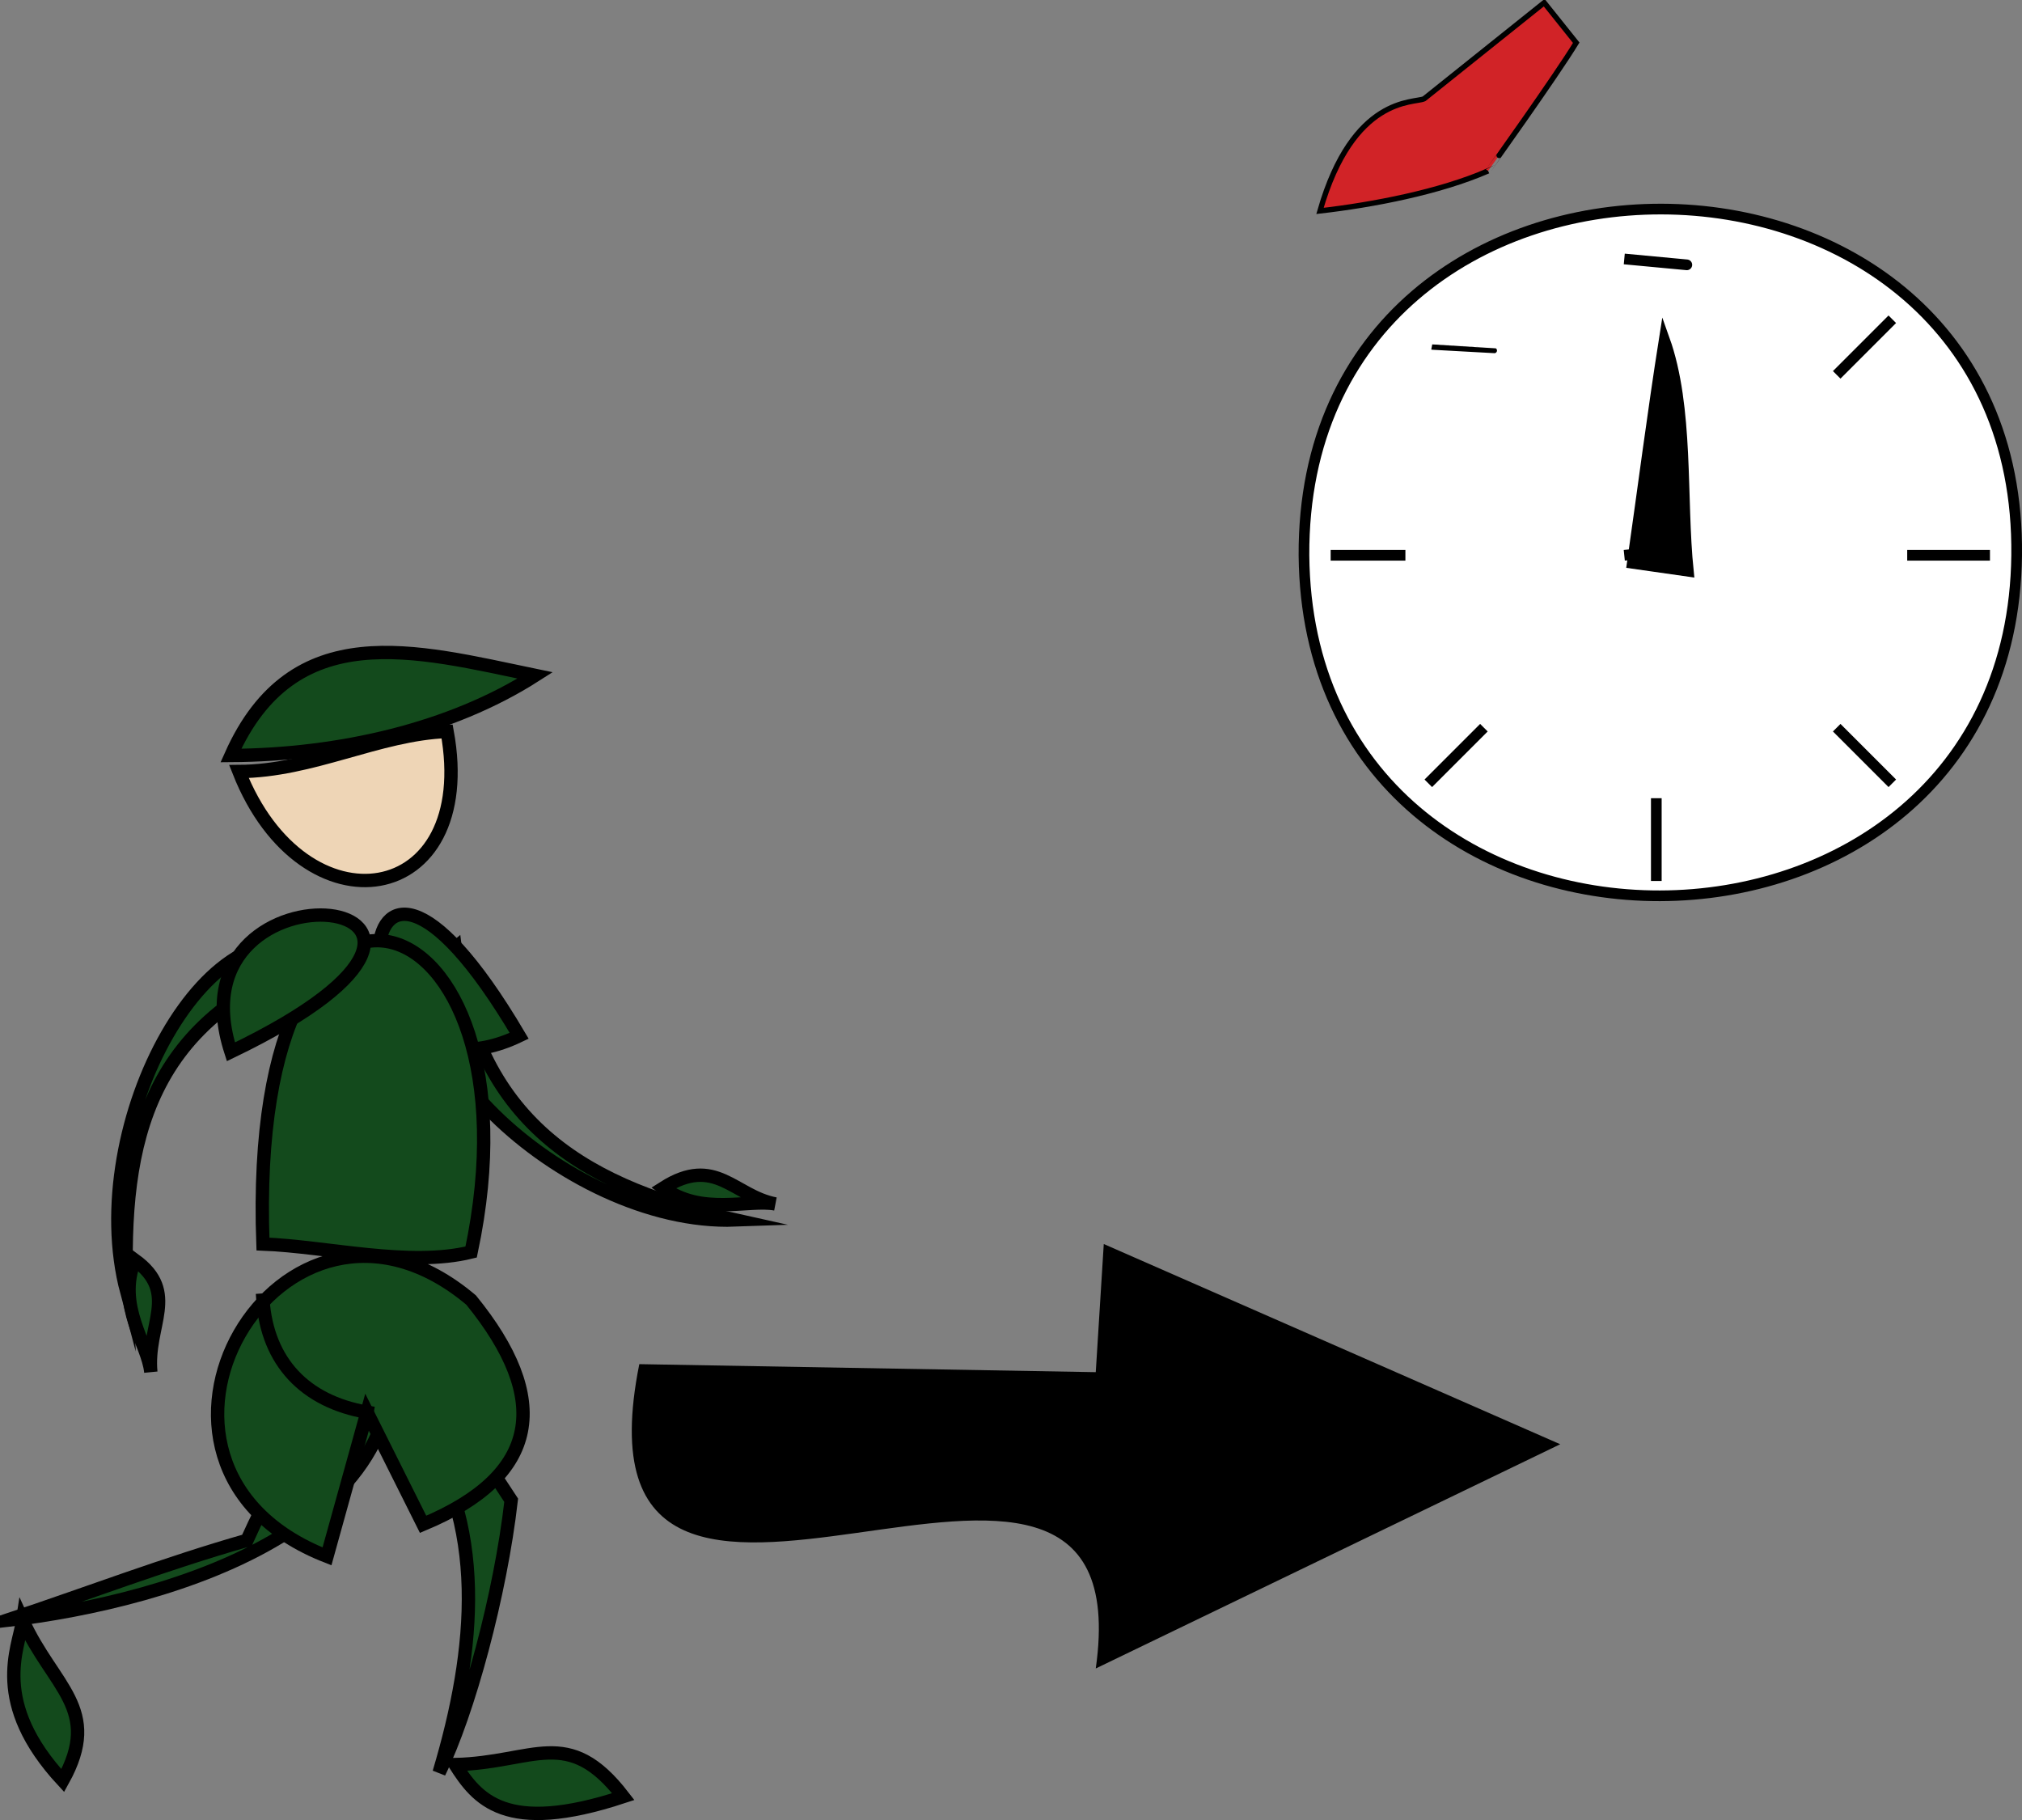 <svg xmlns="http://www.w3.org/2000/svg" xmlns:xlink="http://www.w3.org/1999/xlink" version="1.1" id="Layer_1" x="0px" y="0px" enable-background="new 0 0 822.05 841.89" xml:space="preserve" viewBox="317.83 336.49 189.38 170.45">
<rect x="317.83" y="336.49" width="189.38" height="170.45" fill="#808080" stroke="none"/>
<path fill-rule="evenodd" clip-rule="evenodd" fill="#134A1C" stroke="#000000" stroke-width="1.25" stroke-linecap="square" stroke-miterlimit="10" d="  M360.457,425.242c2.043,16.959,12.952,22.56,26.25,25.5C370.485,451.329,351.556,432.468,360.457,425.242z"/>
<path fill-rule="evenodd" clip-rule="evenodd" fill="#134A1C" stroke="#000000" stroke-width="1.25" stroke-linecap="square" stroke-miterlimit="10" d="  M390.457,449.242c-2.489-0.474-6.923,1.14-10.5-1.5C384.837,444.628,386.567,448.501,390.457,449.242z"/>
<path fill-rule="evenodd" clip-rule="evenodd" fill="#134A1C" stroke="#000000" stroke-width="1.25" stroke-linecap="square" stroke-miterlimit="10" d="  M366.457,433.492C349.113,404.101,348.812,441.921,366.457,433.492L366.457,433.492z"/>
<path fill-rule="evenodd" clip-rule="evenodd" fill="#134A1C" stroke="#000000" stroke-width="1.25" stroke-linecap="square" stroke-miterlimit="10" d="  M360.457,501.742c7.4-0.17,10.556-3.737,15.75,3C365.084,508.414,362.497,504.916,360.457,501.742z"/>
<path fill-rule="evenodd" clip-rule="evenodd" fill="#134A1C" stroke="#000000" stroke-width="1.25" stroke-linecap="square" stroke-miterlimit="10" d="  M340.957,480.742c3.503-7.771,8.333-15.235,12.75-22.5c6.025,20.897-20.003,28.232-35.25,30  C325.936,485.749,333.376,482.901,340.957,480.742z"/>
<path fill-rule="evenodd" clip-rule="evenodd" fill="#134A1C" stroke="#000000" stroke-width="1.25" stroke-linecap="square" stroke-miterlimit="10" d="  M319.957,488.242c2.85,6.259,7.477,8.289,3.75,15C316.924,495.916,319.561,490.892,319.957,488.242z"/>
<path fill-rule="evenodd" clip-rule="evenodd" fill="#134A1C" stroke="#000000" stroke-width="1.25" stroke-linecap="square" stroke-miterlimit="10" d="  M365.707,476.992c-1.005,8.806-3.995,19.874-6.75,25.5c3.451-11.57,4.595-23.431-2.25-33  C361.719,469.852,362.88,472.782,365.707,476.992z"/>
<path fill-rule="evenodd" clip-rule="evenodd" fill="#134A1C" stroke="#000000" stroke-width="1.25" stroke-linecap="square" stroke-miterlimit="10" d="  M361.957,453.742c7.204-33.906-21.058-43.271-19.5-0.75C348.469,453.223,356.177,455.176,361.957,453.742z M361.957,458.242  c-17.787-15.03-35.537,15.409-13.5,24c1.25-4.5,2.5-9,3.75-13.5c1.75,3.5,3.5,7,5.25,10.5  C368.467,474.648,369.495,467.512,361.957,458.242z"/>
<path fill-rule="evenodd" clip-rule="evenodd" fill="#EED5B6" stroke="#000000" stroke-width="1.25" stroke-linecap="square" stroke-miterlimit="10" d="  M359.707,404.992c3.02,16.509-13.42,19.146-19.5,3.75C347.082,408.708,353.283,405.229,359.707,404.992z"/>
<path fill-rule="evenodd" clip-rule="evenodd" fill="#134A1C" stroke="#000000" stroke-width="1.25" stroke-linecap="square" stroke-miterlimit="10" d="  M339.457,407.242c10.125-0.062,20.566-2.425,28.5-7.5C356.709,397.41,345.293,394.158,339.457,407.242z"/>
<path fill-rule="evenodd" clip-rule="evenodd" fill="#134A1C" stroke="#000000" stroke-width="1.25" stroke-linecap="square" stroke-miterlimit="10" d="  M348.457,425.992c-16.84,5.615-19.286,17.245-18.75,31.5C325.528,441.803,337.735,419.381,348.457,425.992z"/>
<path fill-rule="evenodd" clip-rule="evenodd" fill="#134A1C" stroke="#000000" stroke-width="1.25" stroke-linecap="square" stroke-miterlimit="10" d="  M331.957,464.992c-0.263-2.694-3.233-6.158-1.5-10.5C334.675,457.557,331.529,460.604,331.957,464.992z"/>
<path fill-rule="evenodd" clip-rule="evenodd" fill="#134A1C" stroke="#000000" stroke-width="1.25" stroke-linecap="square" stroke-miterlimit="10" d="  M339.457,434.992C370.428,420.096,333.258,415.863,339.457,434.992L339.457,434.992z"/>
<path fill-rule="evenodd" clip-rule="evenodd" fill="#134A1C" d="M342.457,458.242c3.311,4.981,1.711,9.115,9.75,10.5  C348.957,465.242,345.707,461.742,342.457,458.242z"/>
<path fill="none" stroke="#000000" stroke-width="1.25" stroke-linecap="square" stroke-miterlimit="10" d="M342.457,458.242  c0.412,5.766,3.92,9.496,9.75,10.5"/>
<path fill-rule="evenodd" clip-rule="evenodd" d="M420.459,464.992c-14.25-0.25-28.501-0.5-42.752-0.75  c-7.5,37.408,47.483-4.758,42.752,28.5c14.5-7,29-14,43.5-21c-14.25-6.25-28.5-12.5-42.75-18.75  C420.959,456.992,420.709,460.992,420.459,464.992z"/>
<path fill-rule="evenodd" clip-rule="evenodd" fill="#FFFFFF" stroke="#000000" stroke-linecap="square" stroke-miterlimit="10" d="  M439.959,388.492c0.377,42.649,66.267,42.39,66.75,0C507.2,345.395,439.757,345.129,439.959,388.492z"/>
<path fill-rule="evenodd" clip-rule="evenodd" fill="#FFFFFF" d="M472.959,411.742v6.75V411.742z"/>
<line fill="none" stroke="#000000" stroke-linecap="square" stroke-miterlimit="10" x1="472.959" y1="411.742" x2="472.959" y2="418.492"/>
<path fill-rule="evenodd" clip-rule="evenodd" fill="#FFFFFF" d="M448.959,388.492h-6H448.959z"/>
<line fill="none" stroke="#000000" stroke-linecap="square" stroke-miterlimit="10" x1="448.959" y1="388.492" x2="442.959" y2="388.492"/>
<path fill-rule="evenodd" clip-rule="evenodd" fill="#FFFFFF" d="M503.709,388.492h-6.75H503.709z"/>
<line fill="none" stroke="#000000" stroke-linecap="square" stroke-miterlimit="10" x1="503.709" y1="388.492" x2="496.959" y2="388.492"/>
<path fill-rule="evenodd" clip-rule="evenodd" fill="#FFFFFF" d="M456.459,404.992l-4.5,4.5L456.459,404.992z"/>
<line fill="none" stroke="#000000" stroke-linecap="square" stroke-miterlimit="10" x1="456.459" y1="404.992" x2="451.959" y2="409.492"/>
<path fill-rule="evenodd" clip-rule="evenodd" fill="#FFFFFF" d="M494.709,366.742l-4.5,4.5L494.709,366.742z"/>
<line fill="none" stroke="#000000" stroke-linecap="square" stroke-miterlimit="10" x1="494.709" y1="366.742" x2="490.209" y2="371.242"/>
<path fill-rule="evenodd" clip-rule="evenodd" fill="#FFFFFF" d="M494.709,409.492l-4.5-4.5L494.709,409.492z"/>
<line fill="none" stroke="#000000" stroke-linecap="square" stroke-miterlimit="10" x1="494.709" y1="409.492" x2="490.209" y2="404.992"/>
<path fill-rule="evenodd" clip-rule="evenodd" stroke="#000000" stroke-linecap="square" stroke-miterlimit="10" d="  M469.959,360.742C477.643,361.463,477.9,361.487,469.959,360.742L469.959,360.742z"/>
<path fill-rule="evenodd" clip-rule="evenodd" stroke="#000000" stroke-linecap="square" stroke-miterlimit="10" d="  M473.709,368.242c2.302,6.433,1.542,14.905,2.25,21.75c-1.75-0.25-3.5-0.5-5.25-0.75  C471.709,382.243,472.608,375.225,473.709,368.242z"/>
<path fill-rule="evenodd" clip-rule="evenodd" stroke="#000000" stroke-linecap="square" stroke-miterlimit="10" d="  M469.959,388.492C477.353,387.728,477.267,387.737,469.959,388.492L469.959,388.492z"/>
<path fill-rule="evenodd" clip-rule="evenodd" fill="#D12327" stroke="#000000" stroke-width="0.5" stroke-linecap="square" stroke-miterlimit="10" d="  M451.959,368.992C459.729,369.426,459.735,369.427,451.959,368.992L451.959,368.992z"/>
<path fill-rule="evenodd" clip-rule="evenodd" fill="#D12327" stroke="#000000" stroke-width="0.5" stroke-linecap="square" stroke-miterlimit="10" d="  M451.209,345.742c3.75-3,7.5-6,11.25-9c1,1.25,2,2.5,3,3.75c-1.842,3.038-8.256,12.009-8.25,12  c-4.553,1.986-10.805,3.186-15.75,3.75C444.561,345.443,450.267,346.174,451.209,345.742z"/>
</svg>